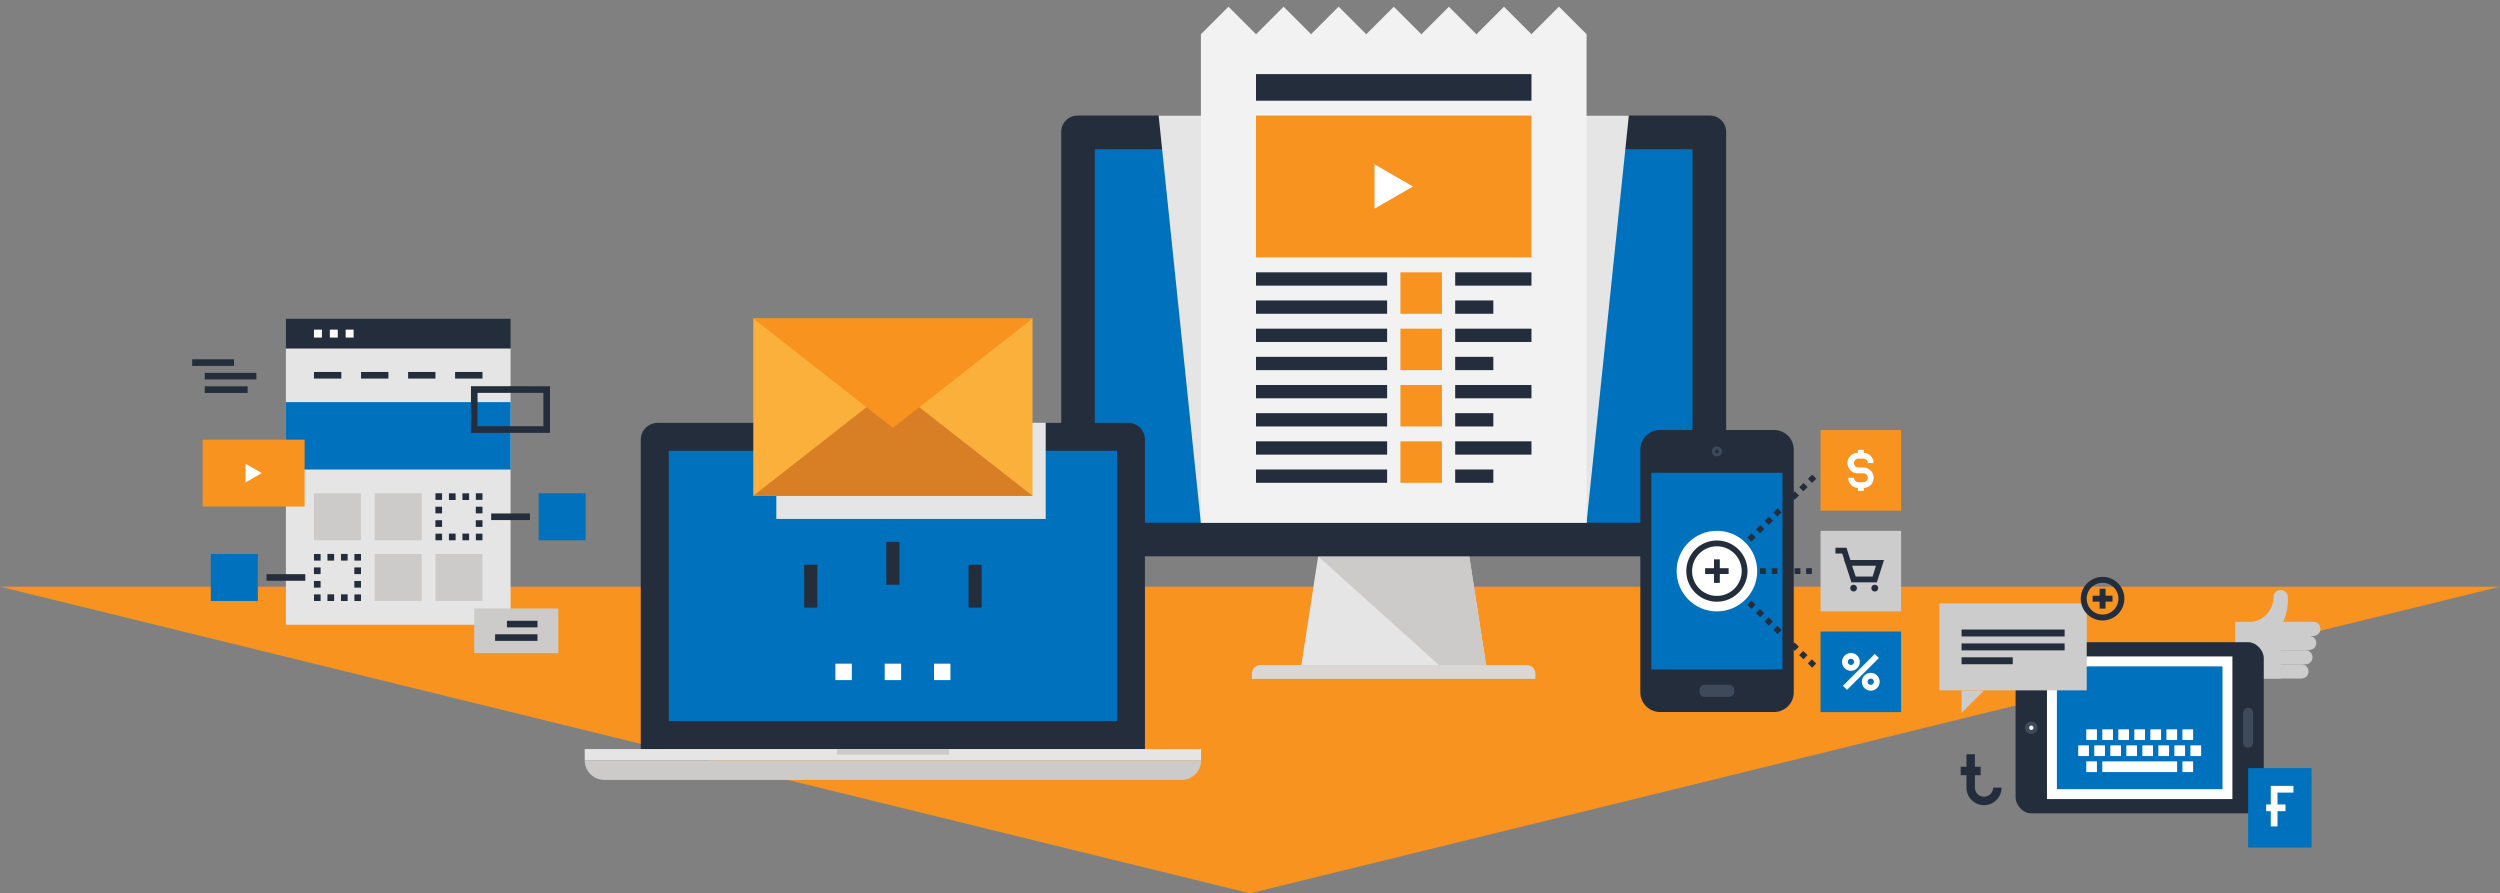 <svg xmlns="http://www.w3.org/2000/svg" viewBox="0 0 750 268"><rect x="0" y="0" width="750" height="268" fill="#808080" stroke="none"/><defs><style>.cls-1{isolation:isolate;}.cls-2{fill:#f7931e;}.cls-3,.cls-8{fill:#e6e5e5;}.cls-4{fill:#cccbca;}.cls-5{fill:#d9d8d7;}.cls-13,.cls-6{fill:#242d3c;}.cls-7{fill:#0071bc;}.cls-12,.cls-13,.cls-8{mix-blend-mode:multiply;}.cls-9{fill:#f2f2f2;}.cls-10{fill:#fff;}.cls-11{fill:#3e4959;}.cls-14{fill:#ccc;}.cls-15{fill:#fbb03b;}.cls-16{fill:#d87e25;}</style></defs><title>Artboard 2</title><g class="cls-1"><g id="Layer_1" data-name="Layer 1"><polygon class="cls-2" points="750 176 0 176 375 268 375 268 750 176"/><polygon class="cls-3" points="445.82 199.51 390.41 199.51 395.44 166.9 440.77 166.9 445.82 199.51"/><polygon class="cls-4" points="445.82 199.51 440.77 166.9 395.44 166.9 431.69 199.51 445.82 199.51"/><path class="cls-5" d="M460.65,203.66H375.58v-1.55a2.59,2.59,0,0,1,2.6-2.6H458a2.59,2.59,0,0,1,2.6,2.6Z"/><path class="cls-6" d="M517.85,39.53V162A4.87,4.87,0,0,1,513,166.9H323.23a4.87,4.87,0,0,1-4.86-4.86V39.53a4.87,4.87,0,0,1,4.84-4.86H513A4.88,4.88,0,0,1,517.85,39.53Z"/><rect class="cls-7" x="328.43" y="44.75" width="179.33" height="112.07"/><polygon class="cls-8" points="488.65 34.67 347.59 34.67 360.26 156.81 475.97 156.81 488.65 34.67"/><rect class="cls-9" x="360.27" y="10.27" width="115.7" height="146.54"/><rect class="cls-9" x="362.69" y="4.42" width="11.69" height="11.69" transform="translate(100.78 263.7) rotate(-45.02)"/><rect class="cls-9" x="379.22" y="4.42" width="11.69" height="11.69" transform="translate(105.58 275.35) rotate(-45.01)"/><rect class="cls-9" x="395.75" y="4.42" width="11.69" height="11.69" transform="translate(110.41 287.02) rotate(-45.01)"/><rect class="cls-9" x="412.27" y="4.42" width="11.69" height="11.69" transform="translate(115.23 298.68) rotate(-45)"/><rect class="cls-9" x="428.8" y="4.42" width="11.69" height="11.69" transform="translate(120.07 310.37) rotate(-45)"/><rect class="cls-9" x="445.33" y="4.42" width="11.69" height="11.69" transform="translate(124.96 322.11) rotate(-45.01)"/><rect class="cls-9" x="461.86" y="4.42" width="11.69" height="11.69" transform="translate(129.78 333.77) rotate(-45.01)"/><rect class="cls-2" x="376.8" y="34.67" width="82.64" height="42.55"/><polygon class="cls-10" points="412.36 49.3 423.88 55.95 412.36 62.6 412.36 49.3"/><rect class="cls-6" x="376.8" y="81.7" width="39.34" height="3.99"/><rect class="cls-6" x="376.8" y="90.14" width="39.34" height="3.99"/><rect class="cls-6" x="376.8" y="98.6" width="39.34" height="3.99"/><rect class="cls-6" x="376.8" y="107.05" width="39.34" height="3.99"/><rect class="cls-6" x="376.8" y="115.5" width="39.34" height="3.99"/><rect class="cls-6" x="376.8" y="123.95" width="39.34" height="3.99"/><rect class="cls-6" x="376.8" y="132.4" width="39.34" height="3.99"/><rect class="cls-6" x="376.8" y="140.85" width="39.34" height="3.99"/><rect class="cls-6" x="376.8" y="22.23" width="82.64" height="7.98"/><rect class="cls-6" x="436.56" y="81.7" width="22.88" height="3.99"/><rect class="cls-6" x="436.56" y="90.14" width="11.44" height="3.99"/><rect class="cls-6" x="436.56" y="98.6" width="22.88" height="3.99"/><rect class="cls-6" x="436.56" y="107.05" width="11.44" height="3.99"/><rect class="cls-6" x="436.56" y="115.5" width="22.88" height="3.99"/><rect class="cls-6" x="436.56" y="123.95" width="11.44" height="3.99"/><rect class="cls-6" x="436.56" y="132.4" width="22.88" height="3.99"/><rect class="cls-6" x="436.56" y="140.85" width="11.44" height="3.99"/><rect class="cls-2" x="420.13" y="81.7" width="12.44" height="12.44"/><rect class="cls-2" x="420.13" y="98.6" width="12.44" height="12.44"/><rect class="cls-2" x="420.13" y="115.5" width="12.44" height="12.44"/><rect class="cls-2" x="420.13" y="132.4" width="12.44" height="12.44"/><path class="cls-6" d="M532.19,129H498a5.92,5.92,0,0,0-5.9,5.9v72.8a5.92,5.92,0,0,0,5.9,5.9h34.24a5.91,5.91,0,0,0,5.89-5.9v-72.8A5.91,5.91,0,0,0,532.19,129Z"/><rect class="cls-7" x="495.39" y="141.82" width="39.36" height="59.02"/><path class="cls-11" d="M511.42,209.06a1.59,1.59,0,0,1-1.58-1.59V207a1.58,1.58,0,0,1,1.58-1.58h7.3A1.58,1.58,0,0,1,520.3,207v.48a1.58,1.58,0,0,1-1.58,1.59Z"/><circle class="cls-11" cx="515.08" cy="135.42" r="1.48"/><circle class="cls-6" cx="515.08" cy="135.42" r="0.59"/><rect class="cls-2" x="546.16" y="129.03" width="24.17" height="24.17"/><path class="cls-10" d="M559,146.4h-1.46a3.08,3.08,0,0,1-3.08-3.08h1.74a1.33,1.33,0,0,0,1.34,1.33H559a1.34,1.34,0,0,0,1.34-1.33,1.28,1.28,0,0,0-.39-.93,1.32,1.32,0,0,0-1-.4h-1.46a3.08,3.08,0,1,1,0-6.15H559a3.1,3.1,0,0,1,2.17.89,3.06,3.06,0,0,1,.91,2.19h-1.74a1.32,1.32,0,0,0-.39-.94,1.34,1.34,0,0,0-.95-.39h-1.46a1.34,1.34,0,0,0-.95.39,1.32,1.32,0,0,0-.39.94,1.3,1.3,0,0,0,.39.94,1.33,1.33,0,0,0,.95.4H559a3.06,3.06,0,0,1,2.18.9,3,3,0,0,1,.91,2.17,3.07,3.07,0,0,1-.9,2.18A3.1,3.1,0,0,1,559,146.4Z"/><rect class="cls-10" x="557.38" y="134.95" width="1.74" height="1.76"/><rect class="cls-10" x="557.38" y="145.52" width="1.74" height="1.76"/><rect class="cls-7" x="546.16" y="189.46" width="24.17" height="24.17"/><rect class="cls-10" x="551.49" y="200.67" width="13.52" height="1.74" transform="translate(21.1 453.99) rotate(-45.02)"/><path class="cls-10" d="M561.22,207.2a2.67,2.67,0,1,1,2.67-2.68A2.68,2.68,0,0,1,561.22,207.2Zm0-3.61a.93.93,0,1,0,.93.93A.93.93,0,0,0,561.22,203.59Z"/><path class="cls-10" d="M555.28,201.24a2.67,2.67,0,1,1,2.67-2.67A2.68,2.68,0,0,1,555.28,201.24Zm0-3.61a.93.93,0,1,0,0,1.86.93.93,0,1,0,0-1.86Z"/><circle class="cls-10" cx="515.07" cy="171.33" r="12.09"/><g class="cls-12"><rect class="cls-6" x="514.2" y="167.81" width="1.74" height="7.05"/><rect class="cls-6" x="511.54" y="170.46" width="7.05" height="1.74"/></g><path class="cls-13" d="M515.07,180.51a9.18,9.18,0,1,1,9.18-9.18A9.19,9.19,0,0,1,515.07,180.51Zm0-16.62a7.44,7.44,0,1,0,7.44,7.44A7.45,7.45,0,0,0,515.07,163.89Z"/><path class="cls-6" d="M525.38,162.52l-1.21-1.25,1.3-1.26,1.21,1.25ZM528,160l-1.21-1.25,1.3-1.26,1.21,1.25Zm2.6-2.52-1.21-1.25,1.3-1.26,1.21,1.25Zm2.6-2.52L532,153.71l1.3-1.26,1.21,1.25Zm2.6-2.52-1.21-1.25,1.3-1.26,1.21,1.25Zm2.59-2.52-1.21-1.25,1.3-1.26,1.21,1.25Zm2.6-2.52-1.21-1.25,1.3-1.26,1.21,1.25Zm2.6-2.52-1.21-1.25,1.3-1.26,1.21,1.25Z"/><path class="cls-6" d="M543.64,200.3l-1.3-1.26,1.21-1.25,1.3,1.26Zm-2.6-2.52-1.3-1.26,1.21-1.25,1.3,1.26Zm-2.59-2.52-1.3-1.26,1.21-1.25,1.3,1.26Zm-2.6-2.52-1.3-1.26,1.21-1.25,1.3,1.26Zm-2.59-2.52L532,189l1.21-1.25,1.3,1.26Zm-2.6-2.52-1.3-1.26,1.21-1.25,1.3,1.26Zm-2.6-2.52-1.3-1.26,1.21-1.25,1.3,1.26Zm-2.6-2.52-1.3-1.26,1.21-1.25,1.3,1.26Z"/><path class="cls-6" d="M543.57,172.2h-1.73v-1.74h1.73Zm-3.45,0h-1.73v-1.74h1.73Zm-3.45,0h-1.73v-1.74h1.73Zm-3.45,0h-1.73v-1.74h1.73Zm-3.45,0H528v-1.74h1.73Z"/><rect class="cls-14" x="546.16" y="159.25" width="24.17" height="24.17"/><path class="cls-6" d="M563.06,174.69h-7.63L553.27,168h11.94Zm-6.36-1.74h5.09l1-3.23h-7.16Z"/><polygon class="cls-6" points="553.64 169.11 552.67 166.07 550.63 166.07 550.63 164.33 553.95 164.33 555.3 168.58 553.64 169.11"/><path class="cls-6" d="M557.08,176.44a1,1,0,1,1-1-1A1,1,0,0,1,557.08,176.44Z"/><circle class="cls-6" cx="562.43" cy="176.44" r="1.02"/><path class="cls-6" d="M192.23,224.72V131.87a5.07,5.07,0,0,1,5-5H338.48a5,5,0,0,1,5,5v92.86Z"/><rect class="cls-7" x="200.63" y="135.23" width="134.48" height="81.09"/><path class="cls-11" d="M270,131a2.1,2.1,0,1,1-2.11-2.1A2.11,2.11,0,0,1,270,131Z"/><ellipse class="cls-10" cx="267.88" cy="131.03" rx="0.84" ry="0.84"/><rect class="cls-3" x="175.42" y="224.72" width="184.91" height="3.37"/><path class="cls-4" d="M360.33,228.1a5.9,5.9,0,0,1-5.89,5.88H181.3a5.88,5.88,0,0,1-5.88-5.88H360.33Z"/><rect class="cls-4" x="251.07" y="224.72" width="33.62" height="1.69"/><rect class="cls-8" x="232.9" y="126.82" width="80.81" height="28.86"/><rect class="cls-15" x="225.99" y="95.53" width="83.77" height="53.26"/><polygon class="cls-16" points="225.96 148.78 267.87 115.95 309.79 148.78 225.96 148.78"/><polygon class="cls-2" points="225.96 95.53 267.87 128.36 309.79 95.53 225.96 95.53"/><rect class="cls-6" x="241.25" y="169.42" width="3.94" height="12.86"/><rect class="cls-6" x="290.56" y="169.42" width="3.94" height="12.86"/><rect class="cls-6" x="265.9" y="162.56" width="3.94" height="12.86"/><rect class="cls-10" x="250.62" y="199.1" width="4.93" height="4.93"/><rect class="cls-10" x="265.41" y="199.1" width="4.93" height="4.93"/><rect class="cls-10" x="280.2" y="199.1" width="4.93" height="4.93"/><rect class="cls-3" x="85.77" y="104.52" width="67.41" height="82.9"/><rect class="cls-6" x="85.77" y="95.64" width="67.41" height="8.88"/><rect class="cls-7" x="85.77" y="120.64" width="67.41" height="20.22"/><rect class="cls-6" x="94.19" y="111.59" width="8.21" height="1.98"/><rect class="cls-6" x="108.31" y="111.59" width="8.21" height="1.98"/><rect class="cls-6" x="122.43" y="111.59" width="8.2" height="1.98"/><rect class="cls-6" x="136.53" y="111.59" width="8.22" height="1.98"/><rect class="cls-10" x="94.19" y="98.89" width="2.39" height="2.38"/><rect class="cls-10" x="98.95" y="98.89" width="2.38" height="2.38"/><rect class="cls-10" x="103.7" y="98.89" width="2.38" height="2.38"/><rect class="cls-4" x="112.42" y="166.19" width="14.1" height="14.1"/><rect class="cls-4" x="130.64" y="166.19" width="14.11" height="14.1"/><rect class="cls-4" x="94.19" y="147.98" width="14.1" height="14.1"/><rect class="cls-4" x="112.42" y="147.98" width="14.1" height="14.1"/><rect class="cls-6" x="106.32" y="166.2" width="1.98" height="1.98"/><path class="cls-6" d="M104.29,168.18h-2v-2h2Zm-4.05,0h-2v-2h2Z"/><rect class="cls-6" x="94.2" y="166.2" width="1.98" height="1.98"/><path class="cls-6" d="M96.18,176.29h-2v-2h2Zm0-4.06h-2v-2h2Z"/><rect class="cls-6" x="94.2" y="178.32" width="1.98" height="1.98"/><path class="cls-6" d="M104.29,180.3h-2v-2h2Zm-4.05,0h-2v-2h2Z"/><rect class="cls-6" x="106.32" y="178.32" width="1.98" height="1.98"/><path class="cls-6" d="M108.3,176.29h-2v-2h2Zm0-4.06h-2v-2h2Z"/><rect class="cls-6" x="142.76" y="147.98" width="1.98" height="1.98"/><path class="cls-6" d="M140.73,150h-2v-2h2Zm-4.05,0h-2v-2h2Z"/><rect class="cls-6" x="130.64" y="147.98" width="1.98" height="1.98"/><path class="cls-6" d="M132.62,158.07h-2v-2h2Zm0-4.06h-2v-2h2Z"/><rect class="cls-6" x="130.64" y="160.1" width="1.98" height="1.98"/><path class="cls-6" d="M140.73,162.08h-2v-2h2Zm-4.05,0h-2v-2h2Z"/><rect class="cls-6" x="142.76" y="160.1" width="1.98" height="1.98"/><path class="cls-6" d="M144.74,158.07h-2v-2h2Zm0-4.06h-2v-2h2Z"/><rect class="cls-6" x="147.35" y="154.04" width="11.63" height="1.98"/><rect class="cls-7" x="161.6" y="147.98" width="14.1" height="14.1"/><rect class="cls-6" x="79.95" y="172.25" width="11.64" height="1.98"/><rect class="cls-7" x="63.24" y="166.19" width="14.12" height="14.1"/><rect class="cls-2" x="60.79" y="131.89" width="30.59" height="20.07"/><polygon class="cls-10" points="73.65 139.11 78.52 141.92 73.65 144.74 73.65 139.11"/><path class="cls-6" d="M165,129.87H141.29v-14H165Zm-21.78-2h19.79v-10H143.27Z"/><rect class="cls-4" x="142.28" y="182.54" width="25.22" height="13.41"/><rect class="cls-6" x="148.53" y="190.28" width="12.71" height="1.98"/><rect class="cls-6" x="152.08" y="186.23" width="9.17" height="1.98"/><rect class="cls-6" x="61.42" y="115.9" width="12.87" height="1.98"/><rect class="cls-6" x="61.42" y="111.85" width="15.49" height="1.98"/><rect class="cls-6" x="57.65" y="107.79" width="12.55" height="1.98"/><path class="cls-14" d="M695.51,187.18a2.12,2.12,0,0,0-1.5-.63H684v4.25h10a2.12,2.12,0,0,0,2.12-2.12A2.1,2.1,0,0,0,695.51,187.18Z"/><path class="cls-14" d="M694.31,191.42a2.12,2.12,0,0,0-1.5-.62H682V195h10.77a2.12,2.12,0,0,0,1.5-3.62Z"/><path class="cls-14" d="M693.14,195.67a2.12,2.12,0,0,0-1.5-.62H680.1v4.25h11.53a2.12,2.12,0,0,0,1.5-3.62Z"/><path class="cls-14" d="M692,199.92a2.11,2.11,0,0,0-1.5-.62H678.17v4.25h12.28a2.12,2.12,0,0,0,1.5-3.62Z"/><path class="cls-14" d="M685.7,177.63a2.12,2.12,0,0,0-3.62,1.5v-.21a7.9,7.9,0,0,1-.62,3.08,7.81,7.81,0,0,1-1.74,2.58,6.88,6.88,0,0,1-2.21,1.46,6.77,6.77,0,0,1-2.6.51h-4.35v17H684.2V188.39l1-2.39a15.92,15.92,0,0,0,1.16-6v-.9A2.1,2.1,0,0,0,685.7,177.63Z"/><rect class="cls-6" x="604.68" y="192.66" width="74.45" height="51.34" rx="4.71" ry="4.71"/><path class="cls-11" d="M611.25,218.34a1.86,1.86,0,0,1-3.73,0,1.86,1.86,0,1,1,3.73,0Z"/><circle class="cls-10" cx="609.39" cy="218.33" r="0.65"/><rect class="cls-10" x="614.09" y="196.93" width="55.63" height="42.79"/><rect class="cls-7" x="617.07" y="199.91" width="49.68" height="36.84"/><path class="cls-11" d="M674.43,212.34a1.5,1.5,0,0,0-1.5,1.5v9a1.51,1.51,0,0,0,1.5,1.5h0a1.51,1.51,0,0,0,1.5-1.5v-9a1.5,1.5,0,0,0-1.5-1.5Z"/><rect class="cls-10" x="625.88" y="218.8" width="3.2" height="3.21"/><rect class="cls-10" x="630.69" y="218.8" width="3.21" height="3.21"/><rect class="cls-10" x="635.5" y="218.8" width="3.21" height="3.21"/><rect class="cls-10" x="640.3" y="218.8" width="3.21" height="3.21"/><rect class="cls-10" x="645.11" y="218.8" width="3.21" height="3.21"/><rect class="cls-10" x="649.93" y="218.8" width="3.2" height="3.21"/><rect class="cls-10" x="654.73" y="218.8" width="3.2" height="3.21"/><rect class="cls-10" x="623.47" y="223.61" width="3.21" height="3.21"/><rect class="cls-10" x="628.28" y="223.61" width="3.21" height="3.21"/><rect class="cls-10" x="633.09" y="223.61" width="3.21" height="3.21"/><rect class="cls-10" x="637.9" y="223.61" width="3.21" height="3.21"/><rect class="cls-10" x="642.71" y="223.61" width="3.2" height="3.21"/><rect class="cls-10" x="647.52" y="223.61" width="3.2" height="3.21"/><rect class="cls-10" x="652.32" y="223.61" width="3.2" height="3.21"/><rect class="cls-10" x="657.13" y="223.61" width="3.21" height="3.21"/><rect class="cls-10" x="625.88" y="228.41" width="3.2" height="3.21"/><rect class="cls-10" x="630.69" y="228.41" width="22.44" height="3.21"/><rect class="cls-10" x="654.73" y="228.41" width="3.2" height="3.21"/><rect class="cls-7" x="674.43" y="230.43" width="19.03" height="23.84"/><polygon class="cls-10" points="683.25 247.93 681.23 247.93 681.23 235.76 688.03 235.76 688.03 237.78 683.25 237.78 683.25 247.93"/><rect class="cls-10" x="679.85" y="241.34" width="5.79" height="2.02"/><path class="cls-6" d="M595.2,241.54a5.26,5.26,0,0,1-5.26-5.26v-10h2.54v10a2.72,2.72,0,0,0,5.45,0h2.54a5.26,5.26,0,0,1-5.26,5.26Z"/><rect class="cls-6" x="588.21" y="230.02" width="5.99" height="2.54"/><rect class="cls-14" x="581.84" y="181.03" width="44.18" height="26.08"/><polygon class="cls-14" points="588.47 213.9 588.47 207.11 595.26 207.11 588.47 213.9"/><g class="cls-12"><rect class="cls-6" x="588.47" y="197.19" width="15.36" height="2.08"/><rect class="cls-6" x="588.47" y="193.03" width="30.92" height="2.08"/><rect class="cls-6" x="588.47" y="188.86" width="30.92" height="2.08"/></g><g class="cls-12"><rect class="cls-6" x="629.88" y="176.62" width="1.78" height="5.96"/><rect class="cls-6" x="627.79" y="178.71" width="5.96" height="1.78"/><path class="cls-6" d="M630.77,186.14a6.54,6.54,0,1,1,6.54-6.54A6.55,6.55,0,0,1,630.77,186.14Zm0-11.3a4.76,4.76,0,1,0,4.76,4.76A4.76,4.76,0,0,0,630.77,174.84Z"/></g></g></g></svg>